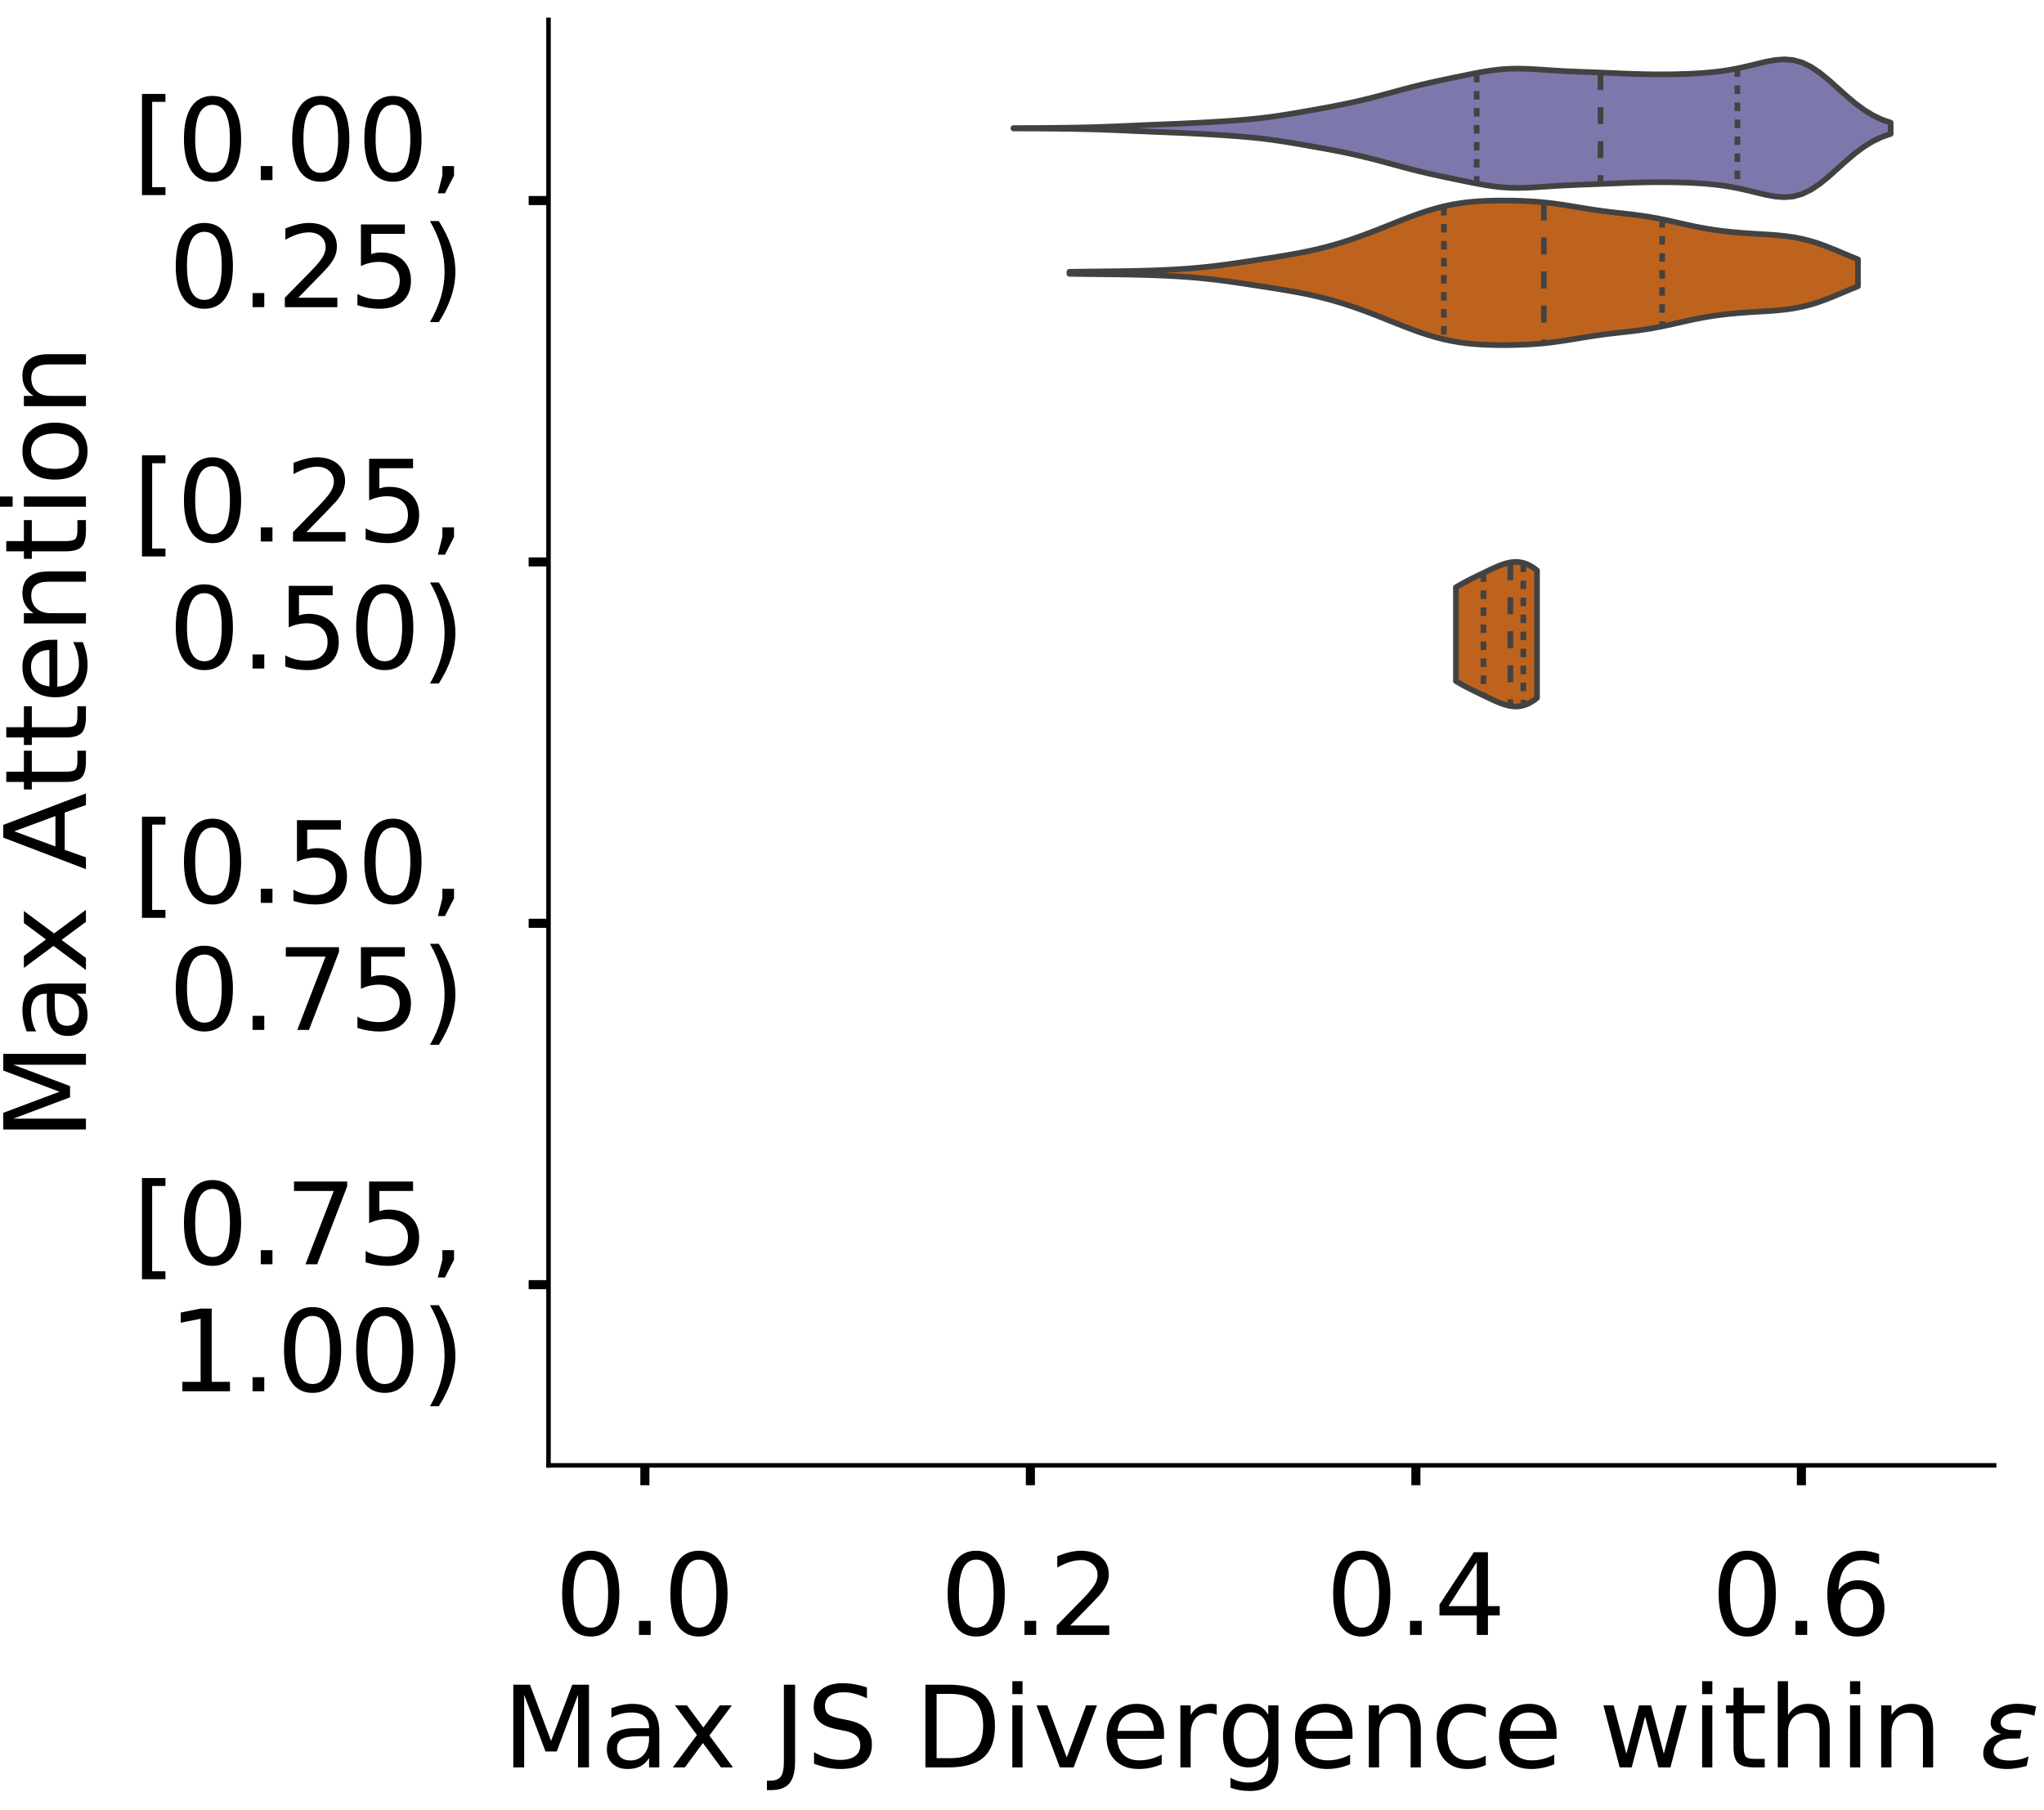 <?xml version="1.0" encoding="utf-8" standalone="no"?>
<!DOCTYPE svg PUBLIC "-//W3C//DTD SVG 1.1//EN"
  "http://www.w3.org/Graphics/SVG/1.1/DTD/svg11.dtd">
<!-- Created with matplotlib (https://matplotlib.org/) -->
<svg height="319.062pt" version="1.1" viewBox="0 0 360.352 319.062" width="360.352pt" xmlns="http://www.w3.org/2000/svg" xmlns:xlink="http://www.w3.org/1999/xlink">
 <defs>
  <style type="text/css">
*{stroke-linecap:butt;stroke-linejoin:round;}
  </style>
 </defs>
 <g id="figure_1">
  <g id="patch_1">
   <path d="M 0 319.062 
L 360.352 319.062 
L 360.352 0 
L 0 0 
z
" style="fill:#ffffff;"/>
  </g>
  <g id="axes_1">
   <g id="patch_2">
    <path d="M -269.522 258.362 
L -14.66 258.362 
L -14.66 3.5 
L -269.522 3.5 
z
" style="fill:#ffffff;"/>
   </g>
   <g id="patch_3">
    <path clip-path="url(#paa00484e45)" d="M -257.937 258.362 
L -252.145 258.362 
L -252.145 258.362 
L -257.937 258.362 
z
" style="fill:#7570b3;opacity:0.6;stroke:#000000;stroke-linejoin:miter;stroke-width:0.5;"/>
   </g>
   <g id="patch_4">
    <path clip-path="url(#paa00484e45)" d="M -252.145 258.362 
L -246.352 258.362 
L -246.352 258.362 
L -252.145 258.362 
z
" style="fill:#7570b3;opacity:0.6;stroke:#000000;stroke-linejoin:miter;stroke-width:0.5;"/>
   </g>
   <g id="patch_5">
    <path clip-path="url(#paa00484e45)" d="M -246.352 258.362 
L -240.56 258.362 
L -240.56 258.362 
L -246.352 258.362 
z
" style="fill:#7570b3;opacity:0.6;stroke:#000000;stroke-linejoin:miter;stroke-width:0.5;"/>
   </g>
   <g id="patch_6">
    <path clip-path="url(#paa00484e45)" d="M -240.56 258.362 
L -234.768 258.362 
L -234.768 258.362 
L -240.56 258.362 
z
" style="fill:#7570b3;opacity:0.6;stroke:#000000;stroke-linejoin:miter;stroke-width:0.5;"/>
   </g>
   <g id="patch_7">
    <path clip-path="url(#paa00484e45)" d="M -234.768 258.362 
L -228.975 258.362 
L -228.975 258.362 
L -234.768 258.362 
z
" style="fill:#7570b3;opacity:0.6;stroke:#000000;stroke-linejoin:miter;stroke-width:0.5;"/>
   </g>
   <g id="patch_8">
    <path clip-path="url(#paa00484e45)" d="M -228.975 258.362 
L -223.183 258.362 
L -223.183 258.362 
L -228.975 258.362 
z
" style="fill:#7570b3;opacity:0.6;stroke:#000000;stroke-linejoin:miter;stroke-width:0.5;"/>
   </g>
   <g id="patch_9">
    <path clip-path="url(#paa00484e45)" d="M -223.183 258.362 
L -217.391 258.362 
L -217.391 258.362 
L -223.183 258.362 
z
" style="fill:#7570b3;opacity:0.6;stroke:#000000;stroke-linejoin:miter;stroke-width:0.5;"/>
   </g>
   <g id="patch_10">
    <path clip-path="url(#paa00484e45)" d="M -217.391 258.362 
L -211.599 258.362 
L -211.599 258.362 
L -217.391 258.362 
z
" style="fill:#7570b3;opacity:0.6;stroke:#000000;stroke-linejoin:miter;stroke-width:0.5;"/>
   </g>
   <g id="patch_11">
    <path clip-path="url(#paa00484e45)" d="M -211.599 258.362 
L -205.806 258.362 
L -205.806 258.362 
L -211.599 258.362 
z
" style="fill:#7570b3;opacity:0.6;stroke:#000000;stroke-linejoin:miter;stroke-width:0.5;"/>
   </g>
   <g id="patch_12">
    <path clip-path="url(#paa00484e45)" d="M -205.806 258.362 
L -200.014 258.362 
L -200.014 258.362 
L -205.806 258.362 
z
" style="fill:#7570b3;opacity:0.6;stroke:#000000;stroke-linejoin:miter;stroke-width:0.5;"/>
   </g>
   <g id="patch_13">
    <path clip-path="url(#paa00484e45)" d="M -200.014 258.362 
L -194.222 258.362 
L -194.222 257.542 
L -200.014 257.542 
z
" style="fill:#7570b3;opacity:0.6;stroke:#000000;stroke-linejoin:miter;stroke-width:0.5;"/>
   </g>
   <g id="patch_14">
    <path clip-path="url(#paa00484e45)" d="M -194.222 258.362 
L -188.429 258.362 
L -188.429 258.362 
L -194.222 258.362 
z
" style="fill:#7570b3;opacity:0.6;stroke:#000000;stroke-linejoin:miter;stroke-width:0.5;"/>
   </g>
   <g id="patch_15">
    <path clip-path="url(#paa00484e45)" d="M -188.429 258.362 
L -182.637 258.362 
L -182.637 257.542 
L -188.429 257.542 
z
" style="fill:#7570b3;opacity:0.6;stroke:#000000;stroke-linejoin:miter;stroke-width:0.5;"/>
   </g>
   <g id="patch_16">
    <path clip-path="url(#paa00484e45)" d="M -182.637 258.362 
L -176.845 258.362 
L -176.845 255.902 
L -182.637 255.902 
z
" style="fill:#7570b3;opacity:0.6;stroke:#000000;stroke-linejoin:miter;stroke-width:0.5;"/>
   </g>
   <g id="patch_17">
    <path clip-path="url(#paa00484e45)" d="M -176.845 258.362 
L -171.052 258.362 
L -171.052 250.161 
L -176.845 250.161 
z
" style="fill:#7570b3;opacity:0.6;stroke:#000000;stroke-linejoin:miter;stroke-width:0.5;"/>
   </g>
   <g id="patch_18">
    <path clip-path="url(#paa00484e45)" d="M -171.052 258.362 
L -165.26 258.362 
L -165.26 246.881 
L -171.052 246.881 
z
" style="fill:#7570b3;opacity:0.6;stroke:#000000;stroke-linejoin:miter;stroke-width:0.5;"/>
   </g>
   <g id="patch_19">
    <path clip-path="url(#paa00484e45)" d="M -165.26 258.362 
L -159.468 258.362 
L -159.468 243.601 
L -165.26 243.601 
z
" style="fill:#7570b3;opacity:0.6;stroke:#000000;stroke-linejoin:miter;stroke-width:0.5;"/>
   </g>
   <g id="patch_20">
    <path clip-path="url(#paa00484e45)" d="M -159.468 258.362 
L -153.675 258.362 
L -153.675 235.401 
L -159.468 235.401 
z
" style="fill:#7570b3;opacity:0.6;stroke:#000000;stroke-linejoin:miter;stroke-width:0.5;"/>
   </g>
   <g id="patch_21">
    <path clip-path="url(#paa00484e45)" d="M -153.675 258.362 
L -147.883 258.362 
L -147.883 233.761 
L -153.675 233.761 
z
" style="fill:#7570b3;opacity:0.6;stroke:#000000;stroke-linejoin:miter;stroke-width:0.5;"/>
   </g>
   <g id="patch_22">
    <path clip-path="url(#paa00484e45)" d="M -147.883 258.362 
L -142.091 258.362 
L -142.091 206.701 
L -147.883 206.701 
z
" style="fill:#7570b3;opacity:0.6;stroke:#000000;stroke-linejoin:miter;stroke-width:0.5;"/>
   </g>
   <g id="patch_23">
    <path clip-path="url(#paa00484e45)" d="M -142.091 258.362 
L -136.299 258.362 
L -136.299 201.78 
L -142.091 201.78 
z
" style="fill:#7570b3;opacity:0.6;stroke:#000000;stroke-linejoin:miter;stroke-width:0.5;"/>
   </g>
   <g id="patch_24">
    <path clip-path="url(#paa00484e45)" d="M -136.299 258.362 
L -130.506 258.362 
L -130.506 171.44 
L -136.299 171.44 
z
" style="fill:#7570b3;opacity:0.6;stroke:#000000;stroke-linejoin:miter;stroke-width:0.5;"/>
   </g>
   <g id="patch_25">
    <path clip-path="url(#paa00484e45)" d="M -130.506 258.362 
L -124.714 258.362 
L -124.714 150.939 
L -130.506 150.939 
z
" style="fill:#7570b3;opacity:0.6;stroke:#000000;stroke-linejoin:miter;stroke-width:0.5;"/>
   </g>
   <g id="patch_26">
    <path clip-path="url(#paa00484e45)" d="M -124.714 258.362 
L -118.922 258.362 
L -118.922 116.499 
L -124.714 116.499 
z
" style="fill:#7570b3;opacity:0.6;stroke:#000000;stroke-linejoin:miter;stroke-width:0.5;"/>
   </g>
   <g id="patch_27">
    <path clip-path="url(#paa00484e45)" d="M -118.922 258.362 
L -113.129 258.362 
L -113.129 117.319 
L -118.922 117.319 
z
" style="fill:#7570b3;opacity:0.6;stroke:#000000;stroke-linejoin:miter;stroke-width:0.5;"/>
   </g>
   <g id="patch_28">
    <path clip-path="url(#paa00484e45)" d="M -113.129 258.362 
L -107.337 258.362 
L -107.337 64.837 
L -113.129 64.837 
z
" style="fill:#7570b3;opacity:0.6;stroke:#000000;stroke-linejoin:miter;stroke-width:0.5;"/>
   </g>
   <g id="patch_29">
    <path clip-path="url(#paa00484e45)" d="M -107.337 258.362 
L -101.545 258.362 
L -101.545 97.638 
L -107.337 97.638 
z
" style="fill:#7570b3;opacity:0.6;stroke:#000000;stroke-linejoin:miter;stroke-width:0.5;"/>
   </g>
   <g id="patch_30">
    <path clip-path="url(#paa00484e45)" d="M -101.545 258.362 
L -95.752 258.362 
L -95.752 100.098 
L -101.545 100.098 
z
" style="fill:#7570b3;opacity:0.6;stroke:#000000;stroke-linejoin:miter;stroke-width:0.5;"/>
   </g>
   <g id="patch_31">
    <path clip-path="url(#paa00484e45)" d="M -95.752 258.362 
L -89.96 258.362 
L -89.96 94.358 
L -95.752 94.358 
z
" style="fill:#7570b3;opacity:0.6;stroke:#000000;stroke-linejoin:miter;stroke-width:0.5;"/>
   </g>
   <g id="patch_32">
    <path clip-path="url(#paa00484e45)" d="M -89.96 258.362 
L -84.168 258.362 
L -84.168 110.758 
L -89.96 110.758 
z
" style="fill:#7570b3;opacity:0.6;stroke:#000000;stroke-linejoin:miter;stroke-width:0.5;"/>
   </g>
   <g id="patch_33">
    <path clip-path="url(#paa00484e45)" d="M -84.168 258.362 
L -78.375 258.362 
L -78.375 103.378 
L -84.168 103.378 
z
" style="fill:#7570b3;opacity:0.6;stroke:#000000;stroke-linejoin:miter;stroke-width:0.5;"/>
   </g>
   <g id="patch_34">
    <path clip-path="url(#paa00484e45)" d="M -78.375 258.362 
L -72.583 258.362 
L -72.583 108.298 
L -78.375 108.298 
z
" style="fill:#7570b3;opacity:0.6;stroke:#000000;stroke-linejoin:miter;stroke-width:0.5;"/>
   </g>
   <g id="patch_35">
    <path clip-path="url(#paa00484e45)" d="M -72.583 258.362 
L -66.791 258.362 
L -66.791 95.998 
L -72.583 95.998 
z
" style="fill:#7570b3;opacity:0.6;stroke:#000000;stroke-linejoin:miter;stroke-width:0.5;"/>
   </g>
   <g id="patch_36">
    <path clip-path="url(#paa00484e45)" d="M -66.791 258.362 
L -60.998 258.362 
L -60.998 64.017 
L -66.791 64.017 
z
" style="fill:#7570b3;opacity:0.6;stroke:#000000;stroke-linejoin:miter;stroke-width:0.5;"/>
   </g>
   <g id="patch_37">
    <path clip-path="url(#paa00484e45)" d="M -60.998 258.362 
L -55.206 258.362 
L -55.206 15.636 
L -60.998 15.636 
z
" style="fill:#7570b3;opacity:0.6;stroke:#000000;stroke-linejoin:miter;stroke-width:0.5;"/>
   </g>
   <g id="patch_38">
    <path clip-path="url(#paa00484e45)" d="M -55.206 258.362 
L -49.414 258.362 
L -49.414 174.72 
L -55.206 174.72 
z
" style="fill:#7570b3;opacity:0.6;stroke:#000000;stroke-linejoin:miter;stroke-width:0.5;"/>
   </g>
   <g id="patch_39">
    <path clip-path="url(#paa00484e45)" d="M -49.414 258.362 
L -43.622 258.362 
L -43.622 255.082 
L -49.414 255.082 
z
" style="fill:#7570b3;opacity:0.6;stroke:#000000;stroke-linejoin:miter;stroke-width:0.5;"/>
   </g>
   <g id="patch_40">
    <path clip-path="url(#paa00484e45)" d="M -43.622 258.362 
L -37.829 258.362 
L -37.829 258.362 
L -43.622 258.362 
z
" style="fill:#7570b3;opacity:0.6;stroke:#000000;stroke-linejoin:miter;stroke-width:0.5;"/>
   </g>
   <g id="patch_41">
    <path clip-path="url(#paa00484e45)" d="M -37.829 258.362 
L -32.037 258.362 
L -32.037 258.362 
L -37.829 258.362 
z
" style="fill:#7570b3;opacity:0.6;stroke:#000000;stroke-linejoin:miter;stroke-width:0.5;"/>
   </g>
   <g id="patch_42">
    <path clip-path="url(#paa00484e45)" d="M -32.037 258.362 
L -26.245 258.362 
L -26.245 258.362 
L -32.037 258.362 
z
" style="fill:#7570b3;opacity:0.6;stroke:#000000;stroke-linejoin:miter;stroke-width:0.5;"/>
   </g>
   <g id="patch_43">
    <path clip-path="url(#paa00484e45)" d="M -257.937 258.362 
L -252.145 258.362 
L -252.145 258.362 
L -257.937 258.362 
z
" style="fill:#d95f02;opacity:0.6;stroke:#000000;stroke-linejoin:miter;stroke-width:0.5;"/>
   </g>
   <g id="patch_44">
    <path clip-path="url(#paa00484e45)" d="M -252.145 258.362 
L -246.352 258.362 
L -246.352 258.362 
L -252.145 258.362 
z
" style="fill:#d95f02;opacity:0.6;stroke:#000000;stroke-linejoin:miter;stroke-width:0.5;"/>
   </g>
   <g id="patch_45">
    <path clip-path="url(#paa00484e45)" d="M -246.352 258.362 
L -240.56 258.362 
L -240.56 258.362 
L -246.352 258.362 
z
" style="fill:#d95f02;opacity:0.6;stroke:#000000;stroke-linejoin:miter;stroke-width:0.5;"/>
   </g>
   <g id="patch_46">
    <path clip-path="url(#paa00484e45)" d="M -240.56 258.362 
L -234.768 258.362 
L -234.768 258.362 
L -240.56 258.362 
z
" style="fill:#d95f02;opacity:0.6;stroke:#000000;stroke-linejoin:miter;stroke-width:0.5;"/>
   </g>
   <g id="patch_47">
    <path clip-path="url(#paa00484e45)" d="M -234.768 258.362 
L -228.975 258.362 
L -228.975 258.362 
L -234.768 258.362 
z
" style="fill:#d95f02;opacity:0.6;stroke:#000000;stroke-linejoin:miter;stroke-width:0.5;"/>
   </g>
   <g id="patch_48">
    <path clip-path="url(#paa00484e45)" d="M -228.975 258.362 
L -223.183 258.362 
L -223.183 258.362 
L -228.975 258.362 
z
" style="fill:#d95f02;opacity:0.6;stroke:#000000;stroke-linejoin:miter;stroke-width:0.5;"/>
   </g>
   <g id="patch_49">
    <path clip-path="url(#paa00484e45)" d="M -223.183 258.362 
L -217.391 258.362 
L -217.391 258.362 
L -223.183 258.362 
z
" style="fill:#d95f02;opacity:0.6;stroke:#000000;stroke-linejoin:miter;stroke-width:0.5;"/>
   </g>
   <g id="patch_50">
    <path clip-path="url(#paa00484e45)" d="M -217.391 258.362 
L -211.599 258.362 
L -211.599 258.362 
L -217.391 258.362 
z
" style="fill:#d95f02;opacity:0.6;stroke:#000000;stroke-linejoin:miter;stroke-width:0.5;"/>
   </g>
   <g id="patch_51">
    <path clip-path="url(#paa00484e45)" d="M -211.599 258.362 
L -205.806 258.362 
L -205.806 258.362 
L -211.599 258.362 
z
" style="fill:#d95f02;opacity:0.6;stroke:#000000;stroke-linejoin:miter;stroke-width:0.5;"/>
   </g>
   <g id="patch_52">
    <path clip-path="url(#paa00484e45)" d="M -205.806 258.362 
L -200.014 258.362 
L -200.014 258.362 
L -205.806 258.362 
z
" style="fill:#d95f02;opacity:0.6;stroke:#000000;stroke-linejoin:miter;stroke-width:0.5;"/>
   </g>
   <g id="patch_53">
    <path clip-path="url(#paa00484e45)" d="M -200.014 258.362 
L -194.222 258.362 
L -194.222 258.362 
L -200.014 258.362 
z
" style="fill:#d95f02;opacity:0.6;stroke:#000000;stroke-linejoin:miter;stroke-width:0.5;"/>
   </g>
   <g id="patch_54">
    <path clip-path="url(#paa00484e45)" d="M -194.222 258.362 
L -188.429 258.362 
L -188.429 258.362 
L -194.222 258.362 
z
" style="fill:#d95f02;opacity:0.6;stroke:#000000;stroke-linejoin:miter;stroke-width:0.5;"/>
   </g>
   <g id="patch_55">
    <path clip-path="url(#paa00484e45)" d="M -188.429 258.362 
L -182.637 258.362 
L -182.637 256.08 
L -188.429 256.08 
z
" style="fill:#d95f02;opacity:0.6;stroke:#000000;stroke-linejoin:miter;stroke-width:0.5;"/>
   </g>
   <g id="patch_56">
    <path clip-path="url(#paa00484e45)" d="M -182.637 258.362 
L -176.845 258.362 
L -176.845 251.516 
L -182.637 251.516 
z
" style="fill:#d95f02;opacity:0.6;stroke:#000000;stroke-linejoin:miter;stroke-width:0.5;"/>
   </g>
   <g id="patch_57">
    <path clip-path="url(#paa00484e45)" d="M -176.845 258.362 
L -171.052 258.362 
L -171.052 258.362 
L -176.845 258.362 
z
" style="fill:#d95f02;opacity:0.6;stroke:#000000;stroke-linejoin:miter;stroke-width:0.5;"/>
   </g>
   <g id="patch_58">
    <path clip-path="url(#paa00484e45)" d="M -171.052 258.362 
L -165.26 258.362 
L -165.26 249.235 
L -171.052 249.235 
z
" style="fill:#d95f02;opacity:0.6;stroke:#000000;stroke-linejoin:miter;stroke-width:0.5;"/>
   </g>
   <g id="patch_59">
    <path clip-path="url(#paa00484e45)" d="M -165.26 258.362 
L -159.468 258.362 
L -159.468 246.953 
L -165.26 246.953 
z
" style="fill:#d95f02;opacity:0.6;stroke:#000000;stroke-linejoin:miter;stroke-width:0.5;"/>
   </g>
   <g id="patch_60">
    <path clip-path="url(#paa00484e45)" d="M -159.468 258.362 
L -153.675 258.362 
L -153.675 237.826 
L -159.468 237.826 
z
" style="fill:#d95f02;opacity:0.6;stroke:#000000;stroke-linejoin:miter;stroke-width:0.5;"/>
   </g>
   <g id="patch_61">
    <path clip-path="url(#paa00484e45)" d="M -153.675 258.362 
L -147.883 258.362 
L -147.883 205.881 
L -153.675 205.881 
z
" style="fill:#d95f02;opacity:0.6;stroke:#000000;stroke-linejoin:miter;stroke-width:0.5;"/>
   </g>
   <g id="patch_62">
    <path clip-path="url(#paa00484e45)" d="M -147.883 258.362 
L -142.091 258.362 
L -142.091 210.445 
L -147.883 210.445 
z
" style="fill:#d95f02;opacity:0.6;stroke:#000000;stroke-linejoin:miter;stroke-width:0.5;"/>
   </g>
   <g id="patch_63">
    <path clip-path="url(#paa00484e45)" d="M -142.091 258.362 
L -136.299 258.362 
L -136.299 189.909 
L -142.091 189.909 
z
" style="fill:#d95f02;opacity:0.6;stroke:#000000;stroke-linejoin:miter;stroke-width:0.5;"/>
   </g>
   <g id="patch_64">
    <path clip-path="url(#paa00484e45)" d="M -136.299 258.362 
L -130.506 258.362 
L -130.506 141.992 
L -136.299 141.992 
z
" style="fill:#d95f02;opacity:0.6;stroke:#000000;stroke-linejoin:miter;stroke-width:0.5;"/>
   </g>
   <g id="patch_65">
    <path clip-path="url(#paa00484e45)" d="M -130.506 258.362 
L -124.714 258.362 
L -124.714 105.484 
L -130.506 105.484 
z
" style="fill:#d95f02;opacity:0.6;stroke:#000000;stroke-linejoin:miter;stroke-width:0.5;"/>
   </g>
   <g id="patch_66">
    <path clip-path="url(#paa00484e45)" d="M -124.714 258.362 
L -118.922 258.362 
L -118.922 62.131 
L -124.714 62.131 
z
" style="fill:#d95f02;opacity:0.6;stroke:#000000;stroke-linejoin:miter;stroke-width:0.5;"/>
   </g>
   <g id="patch_67">
    <path clip-path="url(#paa00484e45)" d="M -118.922 258.362 
L -113.129 258.362 
L -113.129 50.722 
L -118.922 50.722 
z
" style="fill:#d95f02;opacity:0.6;stroke:#000000;stroke-linejoin:miter;stroke-width:0.5;"/>
   </g>
   <g id="patch_68">
    <path clip-path="url(#paa00484e45)" d="M -113.129 258.362 
L -107.337 258.362 
L -107.337 53.004 
L -113.129 53.004 
z
" style="fill:#d95f02;opacity:0.6;stroke:#000000;stroke-linejoin:miter;stroke-width:0.5;"/>
   </g>
   <g id="patch_69">
    <path clip-path="url(#paa00484e45)" d="M -107.337 258.362 
L -101.545 258.362 
L -101.545 39.313 
L -107.337 39.313 
z
" style="fill:#d95f02;opacity:0.6;stroke:#000000;stroke-linejoin:miter;stroke-width:0.5;"/>
   </g>
   <g id="patch_70">
    <path clip-path="url(#paa00484e45)" d="M -101.545 258.362 
L -95.752 258.362 
L -95.752 64.412 
L -101.545 64.412 
z
" style="fill:#d95f02;opacity:0.6;stroke:#000000;stroke-linejoin:miter;stroke-width:0.5;"/>
   </g>
   <g id="patch_71">
    <path clip-path="url(#paa00484e45)" d="M -95.752 258.362 
L -89.96 258.362 
L -89.96 112.329 
L -95.752 112.329 
z
" style="fill:#d95f02;opacity:0.6;stroke:#000000;stroke-linejoin:miter;stroke-width:0.5;"/>
   </g>
   <g id="patch_72">
    <path clip-path="url(#paa00484e45)" d="M -89.96 258.362 
L -84.168 258.362 
L -84.168 78.103 
L -89.96 78.103 
z
" style="fill:#d95f02;opacity:0.6;stroke:#000000;stroke-linejoin:miter;stroke-width:0.5;"/>
   </g>
   <g id="patch_73">
    <path clip-path="url(#paa00484e45)" d="M -84.168 258.362 
L -78.375 258.362 
L -78.375 110.047 
L -84.168 110.047 
z
" style="fill:#d95f02;opacity:0.6;stroke:#000000;stroke-linejoin:miter;stroke-width:0.5;"/>
   </g>
   <g id="patch_74">
    <path clip-path="url(#paa00484e45)" d="M -78.375 258.362 
L -72.583 258.362 
L -72.583 148.837 
L -78.375 148.837 
z
" style="fill:#d95f02;opacity:0.6;stroke:#000000;stroke-linejoin:miter;stroke-width:0.5;"/>
   </g>
   <g id="patch_75">
    <path clip-path="url(#paa00484e45)" d="M -72.583 258.362 
L -66.791 258.362 
L -66.791 141.992 
L -72.583 141.992 
z
" style="fill:#d95f02;opacity:0.6;stroke:#000000;stroke-linejoin:miter;stroke-width:0.5;"/>
   </g>
   <g id="patch_76">
    <path clip-path="url(#paa00484e45)" d="M -66.791 258.362 
L -60.998 258.362 
L -60.998 153.401 
L -66.791 153.401 
z
" style="fill:#d95f02;opacity:0.6;stroke:#000000;stroke-linejoin:miter;stroke-width:0.5;"/>
   </g>
   <g id="patch_77">
    <path clip-path="url(#paa00484e45)" d="M -60.998 258.362 
L -55.206 258.362 
L -55.206 139.71 
L -60.998 139.71 
z
" style="fill:#d95f02;opacity:0.6;stroke:#000000;stroke-linejoin:miter;stroke-width:0.5;"/>
   </g>
   <g id="patch_78">
    <path clip-path="url(#paa00484e45)" d="M -55.206 258.362 
L -49.414 258.362 
L -49.414 205.881 
L -55.206 205.881 
z
" style="fill:#d95f02;opacity:0.6;stroke:#000000;stroke-linejoin:miter;stroke-width:0.5;"/>
   </g>
   <g id="patch_79">
    <path clip-path="url(#paa00484e45)" d="M -49.414 258.362 
L -43.622 258.362 
L -43.622 258.362 
L -49.414 258.362 
z
" style="fill:#d95f02;opacity:0.6;stroke:#000000;stroke-linejoin:miter;stroke-width:0.5;"/>
   </g>
   <g id="patch_80">
    <path clip-path="url(#paa00484e45)" d="M -43.622 258.362 
L -37.829 258.362 
L -37.829 258.362 
L -43.622 258.362 
z
" style="fill:#d95f02;opacity:0.6;stroke:#000000;stroke-linejoin:miter;stroke-width:0.5;"/>
   </g>
   <g id="patch_81">
    <path clip-path="url(#paa00484e45)" d="M -37.829 258.362 
L -32.037 258.362 
L -32.037 258.362 
L -37.829 258.362 
z
" style="fill:#d95f02;opacity:0.6;stroke:#000000;stroke-linejoin:miter;stroke-width:0.5;"/>
   </g>
   <g id="patch_82">
    <path clip-path="url(#paa00484e45)" d="M -32.037 258.362 
L -26.245 258.362 
L -26.245 258.362 
L -32.037 258.362 
z
" style="fill:#d95f02;opacity:0.6;stroke:#000000;stroke-linejoin:miter;stroke-width:0.5;"/>
   </g>
   <g id="matplotlib.axis_1">
    <g id="xtick_1">
     <g id="line2d_1">
      <defs>
       <path d="M 0 0 
L 0 3.5 
" id="mcff96e7373" style="stroke:#000000;stroke-width:1.6;"/>
      </defs>
      <g/>
     </g>
     <g id="text_1">
      <!-- 0.0 -->
      <defs>
       <path d="M 31.781 66.406 
Q 24.172 66.406 20.328 58.906 
Q 16.5 51.422 16.5 36.375 
Q 16.5 21.391 20.328 13.891 
Q 24.172 6.391 31.781 6.391 
Q 39.453 6.391 43.281 13.891 
Q 47.125 21.391 47.125 36.375 
Q 47.125 51.422 43.281 58.906 
Q 39.453 66.406 31.781 66.406 
z
M 31.781 74.219 
Q 44.047 74.219 50.516 64.516 
Q 56.984 54.828 56.984 36.375 
Q 56.984 17.969 50.516 8.266 
Q 44.047 -1.422 31.781 -1.422 
Q 19.531 -1.422 13.062 8.266 
Q 6.594 17.969 6.594 36.375 
Q 6.594 54.828 13.062 64.516 
Q 19.531 74.219 31.781 74.219 
z
" id="DejaVuSans-48"/>
       <path d="M 10.688 12.406 
L 21 12.406 
L 21 0 
L 10.688 0 
z
" id="DejaVuSans-46"/>
      </defs>
      <g transform="translate(-273.84 288.259)scale(0.2 -0.2)">
       <use xlink:href="#DejaVuSans-48"/>
       <use x="63.623" xlink:href="#DejaVuSans-46"/>
       <use x="95.41" xlink:href="#DejaVuSans-48"/>
      </g>
     </g>
    </g>
    <g id="xtick_2">
     <g id="line2d_2">
      <g/>
     </g>
     <g id="text_2">
      <!-- 0.2 -->
      <defs>
       <path d="M 19.188 8.297 
L 53.609 8.297 
L 53.609 0 
L 7.328 0 
L 7.328 8.297 
Q 12.938 14.109 22.625 23.891 
Q 32.328 33.688 34.812 36.531 
Q 39.547 41.844 41.422 45.531 
Q 43.312 49.219 43.312 52.781 
Q 43.312 58.594 39.234 62.25 
Q 35.156 65.922 28.609 65.922 
Q 23.969 65.922 18.812 64.312 
Q 13.672 62.703 7.812 59.422 
L 7.812 69.391 
Q 13.766 71.781 18.938 73 
Q 24.125 74.219 28.422 74.219 
Q 39.75 74.219 46.484 68.547 
Q 53.219 62.891 53.219 53.422 
Q 53.219 48.922 51.531 44.891 
Q 49.859 40.875 45.406 35.406 
Q 44.188 33.984 37.641 27.219 
Q 31.109 20.453 19.188 8.297 
z
" id="DejaVuSans-50"/>
      </defs>
      <g transform="translate(-207.642 288.259)scale(0.2 -0.2)">
       <use xlink:href="#DejaVuSans-48"/>
       <use x="63.623" xlink:href="#DejaVuSans-46"/>
       <use x="95.41" xlink:href="#DejaVuSans-50"/>
      </g>
     </g>
    </g>
    <g id="xtick_3">
     <g id="line2d_3">
      <g/>
     </g>
     <g id="text_3">
      <!-- 0.4 -->
      <defs>
       <path d="M 37.797 64.312 
L 12.891 25.391 
L 37.797 25.391 
z
M 35.203 72.906 
L 47.609 72.906 
L 47.609 25.391 
L 58.016 25.391 
L 58.016 17.188 
L 47.609 17.188 
L 47.609 0 
L 37.797 0 
L 37.797 17.188 
L 4.891 17.188 
L 4.891 26.703 
z
" id="DejaVuSans-52"/>
      </defs>
      <g transform="translate(-141.444 288.259)scale(0.2 -0.2)">
       <use xlink:href="#DejaVuSans-48"/>
       <use x="63.623" xlink:href="#DejaVuSans-46"/>
       <use x="95.41" xlink:href="#DejaVuSans-52"/>
      </g>
     </g>
    </g>
    <g id="xtick_4">
     <g id="line2d_4">
      <g/>
     </g>
     <g id="text_4">
      <!-- 0.6 -->
      <defs>
       <path d="M 33.016 40.375 
Q 26.375 40.375 22.484 35.828 
Q 18.609 31.297 18.609 23.391 
Q 18.609 15.531 22.484 10.953 
Q 26.375 6.391 33.016 6.391 
Q 39.656 6.391 43.531 10.953 
Q 47.406 15.531 47.406 23.391 
Q 47.406 31.297 43.531 35.828 
Q 39.656 40.375 33.016 40.375 
z
M 52.594 71.297 
L 52.594 62.312 
Q 48.875 64.062 45.094 64.984 
Q 41.312 65.922 37.594 65.922 
Q 27.828 65.922 22.672 59.328 
Q 17.531 52.734 16.797 39.406 
Q 19.672 43.656 24.016 45.922 
Q 28.375 48.188 33.594 48.188 
Q 44.578 48.188 50.953 41.516 
Q 57.328 34.859 57.328 23.391 
Q 57.328 12.156 50.688 5.359 
Q 44.047 -1.422 33.016 -1.422 
Q 20.359 -1.422 13.672 8.266 
Q 6.984 17.969 6.984 36.375 
Q 6.984 53.656 15.188 63.938 
Q 23.391 74.219 37.203 74.219 
Q 40.922 74.219 44.703 73.484 
Q 48.484 72.75 52.594 71.297 
z
" id="DejaVuSans-54"/>
      </defs>
      <g transform="translate(-75.247 288.259)scale(0.2 -0.2)">
       <use xlink:href="#DejaVuSans-48"/>
       <use x="63.623" xlink:href="#DejaVuSans-46"/>
       <use x="95.41" xlink:href="#DejaVuSans-54"/>
      </g>
     </g>
    </g>
    <g id="text_5">
     <!--   -->
     <defs>
      <path id="DejaVuSans-32"/>
     </defs>
     <g transform="translate(-145.269 311.615)scale(0.2 -0.2)">
      <use xlink:href="#DejaVuSans-32"/>
     </g>
    </g>
   </g>
   <g id="matplotlib.axis_2">
    <g id="ytick_1">
     <g id="line2d_5">
      <defs>
       <path d="M 0 0 
L -3.5 0 
" id="m8b0fac7628" style="stroke:#000000;stroke-width:1.6;"/>
      </defs>
      <g/>
     </g>
     <g id="text_6">
      <!-- 0.00 -->
      <g transform="translate(-328.753 265.96)scale(0.2 -0.2)">
       <use xlink:href="#DejaVuSans-48"/>
       <use x="63.623" xlink:href="#DejaVuSans-46"/>
       <use x="95.41" xlink:href="#DejaVuSans-48"/>
       <use x="159.033" xlink:href="#DejaVuSans-48"/>
      </g>
     </g>
    </g>
    <g id="ytick_2">
     <g id="line2d_6">
      <g/>
     </g>
     <g id="text_7">
      <!-- 0.02 -->
      <g transform="translate(-328.753 216.218)scale(0.2 -0.2)">
       <use xlink:href="#DejaVuSans-48"/>
       <use x="63.623" xlink:href="#DejaVuSans-46"/>
       <use x="95.41" xlink:href="#DejaVuSans-48"/>
       <use x="159.033" xlink:href="#DejaVuSans-50"/>
      </g>
     </g>
    </g>
    <g id="ytick_3">
     <g id="line2d_7">
      <g/>
     </g>
     <g id="text_8">
      <!-- 0.04 -->
      <g transform="translate(-328.753 166.475)scale(0.2 -0.2)">
       <use xlink:href="#DejaVuSans-48"/>
       <use x="63.623" xlink:href="#DejaVuSans-46"/>
       <use x="95.41" xlink:href="#DejaVuSans-48"/>
       <use x="159.033" xlink:href="#DejaVuSans-52"/>
      </g>
     </g>
    </g>
    <g id="ytick_4">
     <g id="line2d_8">
      <g/>
     </g>
     <g id="text_9">
      <!-- 0.06 -->
      <g transform="translate(-328.753 116.733)scale(0.2 -0.2)">
       <use xlink:href="#DejaVuSans-48"/>
       <use x="63.623" xlink:href="#DejaVuSans-46"/>
       <use x="95.41" xlink:href="#DejaVuSans-48"/>
       <use x="159.033" xlink:href="#DejaVuSans-54"/>
      </g>
     </g>
    </g>
    <g id="ytick_5">
     <g id="line2d_9">
      <g/>
     </g>
     <g id="text_10">
      <!-- 0.08 -->
      <defs>
       <path d="M 31.781 34.625 
Q 24.75 34.625 20.719 30.859 
Q 16.703 27.094 16.703 20.516 
Q 16.703 13.922 20.719 10.156 
Q 24.75 6.391 31.781 6.391 
Q 38.812 6.391 42.859 10.172 
Q 46.922 13.969 46.922 20.516 
Q 46.922 27.094 42.891 30.859 
Q 38.875 34.625 31.781 34.625 
z
M 21.922 38.812 
Q 15.578 40.375 12.031 44.719 
Q 8.5 49.078 8.5 55.328 
Q 8.5 64.062 14.719 69.141 
Q 20.953 74.219 31.781 74.219 
Q 42.672 74.219 48.875 69.141 
Q 55.078 64.062 55.078 55.328 
Q 55.078 49.078 51.531 44.719 
Q 48 40.375 41.703 38.812 
Q 48.828 37.156 52.797 32.312 
Q 56.781 27.484 56.781 20.516 
Q 56.781 9.906 50.312 4.234 
Q 43.844 -1.422 31.781 -1.422 
Q 19.734 -1.422 13.25 4.234 
Q 6.781 9.906 6.781 20.516 
Q 6.781 27.484 10.781 32.312 
Q 14.797 37.156 21.922 38.812 
z
M 18.312 54.391 
Q 18.312 48.734 21.844 45.562 
Q 25.391 42.391 31.781 42.391 
Q 38.141 42.391 41.719 45.562 
Q 45.312 48.734 45.312 54.391 
Q 45.312 60.062 41.719 63.234 
Q 38.141 66.406 31.781 66.406 
Q 25.391 66.406 21.844 63.234 
Q 18.312 60.062 18.312 54.391 
z
" id="DejaVuSans-56"/>
      </defs>
      <g transform="translate(-328.753 66.991)scale(0.2 -0.2)">
       <use xlink:href="#DejaVuSans-48"/>
       <use x="63.623" xlink:href="#DejaVuSans-46"/>
       <use x="95.41" xlink:href="#DejaVuSans-48"/>
       <use x="159.033" xlink:href="#DejaVuSans-56"/>
      </g>
     </g>
    </g>
    <g id="ytick_6">
     <g id="line2d_10">
      <g/>
     </g>
     <g id="text_11">
      <!-- 0.10 -->
      <defs>
       <path d="M 12.406 8.297 
L 28.516 8.297 
L 28.516 63.922 
L 10.984 60.406 
L 10.984 69.391 
L 28.422 72.906 
L 38.281 72.906 
L 38.281 8.297 
L 54.391 8.297 
L 54.391 0 
L 12.406 0 
z
" id="DejaVuSans-49"/>
      </defs>
      <g transform="translate(-328.753 17.249)scale(0.2 -0.2)">
       <use xlink:href="#DejaVuSans-48"/>
       <use x="63.623" xlink:href="#DejaVuSans-46"/>
       <use x="95.41" xlink:href="#DejaVuSans-49"/>
       <use x="159.033" xlink:href="#DejaVuSans-48"/>
      </g>
     </g>
    </g>
    <g id="text_12">
     <!--   -->
     <g transform="translate(-336.413 133.728)rotate(-90)scale(0.176 -0.176)">
      <use xlink:href="#DejaVuSans-32"/>
     </g>
    </g>
   </g>
   <g id="patch_83">
    <path style="fill:none;stroke:#000000;stroke-linecap:square;stroke-linejoin:miter;stroke-width:0.8;"/>
   </g>
   <g id="patch_84">
    <path style="fill:none;stroke:#000000;stroke-linecap:square;stroke-linejoin:miter;stroke-width:0.8;"/>
   </g>
  </g>
  <g id="axes_2">
   <g id="patch_85">
    <path d="M 96.7 258.362 
L 351.562 258.362 
L 351.562 3.5 
L 96.7 3.5 
z
" style="fill:#ffffff;"/>
   </g>
   <g id="PolyCollection_1">
    <defs>
     <path d="M 178.668 -296.416 
L 178.668 -296.479 
L 180.23 -296.484 
L 181.793 -296.49 
L 183.355 -296.498 
L 184.917 -296.509 
L 186.479 -296.524 
L 188.041 -296.543 
L 189.603 -296.568 
L 191.166 -296.601 
L 192.728 -296.641 
L 194.29 -296.691 
L 195.852 -296.749 
L 197.414 -296.813 
L 198.976 -296.882 
L 200.539 -296.951 
L 202.101 -297.019 
L 203.663 -297.084 
L 205.225 -297.147 
L 206.787 -297.209 
L 208.349 -297.276 
L 209.912 -297.348 
L 211.474 -297.427 
L 213.036 -297.514 
L 214.598 -297.608 
L 216.16 -297.71 
L 217.722 -297.821 
L 219.285 -297.945 
L 220.847 -298.088 
L 222.409 -298.255 
L 223.971 -298.451 
L 225.533 -298.673 
L 227.095 -298.919 
L 228.658 -299.18 
L 230.22 -299.451 
L 231.782 -299.727 
L 233.344 -300.008 
L 234.906 -300.298 
L 236.468 -300.603 
L 238.031 -300.929 
L 239.593 -301.28 
L 241.155 -301.656 
L 242.717 -302.054 
L 244.279 -302.469 
L 245.841 -302.893 
L 247.404 -303.315 
L 248.966 -303.725 
L 250.528 -304.115 
L 252.09 -304.481 
L 253.652 -304.825 
L 255.214 -305.155 
L 256.777 -305.48 
L 258.339 -305.802 
L 259.901 -306.116 
L 261.463 -306.407 
L 263.025 -306.653 
L 264.587 -306.834 
L 266.15 -306.938 
L 267.712 -306.963 
L 269.274 -306.924 
L 270.836 -306.841 
L 272.398 -306.738 
L 273.96 -306.634 
L 275.523 -306.542 
L 277.085 -306.466 
L 278.647 -306.401 
L 280.209 -306.343 
L 281.771 -306.283 
L 283.333 -306.22 
L 284.896 -306.154 
L 286.458 -306.09 
L 288.02 -306.033 
L 289.582 -305.989 
L 291.144 -305.961 
L 292.706 -305.952 
L 294.269 -305.96 
L 295.831 -305.988 
L 297.393 -306.037 
L 298.955 -306.11 
L 300.517 -306.214 
L 302.079 -306.357 
L 303.642 -306.547 
L 305.204 -306.793 
L 306.766 -307.098 
L 308.328 -307.454 
L 309.89 -307.839 
L 311.452 -308.205 
L 313.015 -308.486 
L 314.577 -308.601 
L 316.139 -308.471 
L 317.701 -308.039 
L 319.263 -307.285 
L 320.825 -306.237 
L 322.388 -304.966 
L 323.95 -303.571 
L 325.512 -302.164 
L 327.074 -300.844 
L 328.636 -299.684 
L 330.199 -298.728 
L 331.761 -297.983 
L 333.323 -297.436 
L 333.323 -295.458 
L 333.323 -295.458 
L 331.761 -294.911 
L 330.199 -294.166 
L 328.636 -293.21 
L 327.074 -292.05 
L 325.512 -290.73 
L 323.95 -289.323 
L 322.388 -287.928 
L 320.825 -286.657 
L 319.263 -285.609 
L 317.701 -284.855 
L 316.139 -284.423 
L 314.577 -284.293 
L 313.015 -284.408 
L 311.452 -284.689 
L 309.89 -285.055 
L 308.328 -285.44 
L 306.766 -285.796 
L 305.204 -286.101 
L 303.642 -286.347 
L 302.079 -286.537 
L 300.517 -286.68 
L 298.955 -286.784 
L 297.393 -286.857 
L 295.831 -286.906 
L 294.269 -286.934 
L 292.706 -286.942 
L 291.144 -286.933 
L 289.582 -286.905 
L 288.02 -286.861 
L 286.458 -286.804 
L 284.896 -286.74 
L 283.333 -286.674 
L 281.771 -286.611 
L 280.209 -286.552 
L 278.647 -286.493 
L 277.085 -286.428 
L 275.523 -286.352 
L 273.96 -286.26 
L 272.398 -286.156 
L 270.836 -286.053 
L 269.274 -285.97 
L 267.712 -285.931 
L 266.15 -285.957 
L 264.587 -286.06 
L 263.025 -286.241 
L 261.463 -286.488 
L 259.901 -286.778 
L 258.339 -287.092 
L 256.777 -287.414 
L 255.214 -287.739 
L 253.652 -288.069 
L 252.09 -288.413 
L 250.528 -288.779 
L 248.966 -289.169 
L 247.404 -289.579 
L 245.841 -290.001 
L 244.279 -290.425 
L 242.717 -290.84 
L 241.155 -291.238 
L 239.593 -291.614 
L 238.031 -291.965 
L 236.468 -292.291 
L 234.906 -292.596 
L 233.344 -292.886 
L 231.782 -293.167 
L 230.22 -293.443 
L 228.658 -293.714 
L 227.095 -293.975 
L 225.533 -294.221 
L 223.971 -294.443 
L 222.409 -294.639 
L 220.847 -294.806 
L 219.285 -294.949 
L 217.722 -295.073 
L 216.16 -295.184 
L 214.598 -295.286 
L 213.036 -295.38 
L 211.474 -295.467 
L 209.912 -295.547 
L 208.349 -295.619 
L 206.787 -295.685 
L 205.225 -295.748 
L 203.663 -295.81 
L 202.101 -295.875 
L 200.539 -295.943 
L 198.976 -296.012 
L 197.414 -296.081 
L 195.852 -296.145 
L 194.29 -296.203 
L 192.728 -296.253 
L 191.166 -296.293 
L 189.603 -296.326 
L 188.041 -296.351 
L 186.479 -296.37 
L 184.917 -296.385 
L 183.355 -296.396 
L 181.793 -296.404 
L 180.23 -296.41 
L 178.668 -296.416 
z
" id="mfea5503280" style="stroke:#424242;"/>
    </defs>
    <g clip-path="url(#pd287bf68c3)">
     <use style="fill:#7c78ab;stroke:#424242;" x="0" xlink:href="#mfea5503280" y="319.062"/>
    </g>
   </g>
   <g id="PolyCollection_2">
    <defs>
     <path d="M 188.541 -270.783 
L 188.541 -271.139 
L 189.946 -271.16 
L 191.35 -271.179 
L 192.754 -271.195 
L 194.158 -271.21 
L 195.562 -271.225 
L 196.966 -271.241 
L 198.371 -271.261 
L 199.775 -271.287 
L 201.179 -271.319 
L 202.583 -271.36 
L 203.987 -271.409 
L 205.391 -271.468 
L 206.796 -271.539 
L 208.2 -271.623 
L 209.604 -271.723 
L 211.008 -271.84 
L 212.412 -271.975 
L 213.816 -272.129 
L 215.221 -272.3 
L 216.625 -272.487 
L 218.029 -272.686 
L 219.433 -272.894 
L 220.837 -273.107 
L 222.241 -273.323 
L 223.646 -273.542 
L 225.05 -273.765 
L 226.454 -273.995 
L 227.858 -274.237 
L 229.262 -274.497 
L 230.666 -274.78 
L 232.071 -275.092 
L 233.475 -275.436 
L 234.879 -275.814 
L 236.283 -276.226 
L 237.687 -276.671 
L 239.091 -277.148 
L 240.496 -277.653 
L 241.9 -278.182 
L 243.304 -278.729 
L 244.708 -279.288 
L 246.112 -279.85 
L 247.516 -280.405 
L 248.921 -280.941 
L 250.325 -281.447 
L 251.729 -281.911 
L 253.133 -282.326 
L 254.537 -282.686 
L 255.941 -282.985 
L 257.346 -283.226 
L 258.75 -283.409 
L 260.154 -283.542 
L 261.558 -283.63 
L 262.962 -283.681 
L 264.366 -283.704 
L 265.771 -283.702 
L 267.175 -283.679 
L 268.579 -283.632 
L 269.983 -283.56 
L 271.387 -283.456 
L 272.791 -283.319 
L 274.196 -283.147 
L 275.6 -282.946 
L 277.004 -282.723 
L 278.408 -282.49 
L 279.812 -282.259 
L 281.216 -282.042 
L 282.621 -281.846 
L 284.025 -281.67 
L 285.429 -281.51 
L 286.833 -281.354 
L 288.237 -281.188 
L 289.641 -280.999 
L 291.046 -280.778 
L 292.45 -280.52 
L 293.854 -280.23 
L 295.258 -279.918 
L 296.662 -279.599 
L 298.066 -279.289 
L 299.471 -279.001 
L 300.875 -278.743 
L 302.279 -278.521 
L 303.683 -278.335 
L 305.087 -278.18 
L 306.491 -278.052 
L 307.896 -277.947 
L 309.3 -277.856 
L 310.704 -277.771 
L 312.108 -277.681 
L 313.512 -277.569 
L 314.916 -277.42 
L 316.321 -277.215 
L 317.725 -276.94 
L 319.129 -276.585 
L 320.533 -276.15 
L 321.937 -275.643 
L 323.341 -275.083 
L 324.746 -274.493 
L 326.15 -273.902 
L 327.554 -273.336 
L 327.554 -268.586 
L 327.554 -268.586 
L 326.15 -268.02 
L 324.746 -267.429 
L 323.341 -266.839 
L 321.937 -266.279 
L 320.533 -265.772 
L 319.129 -265.337 
L 317.725 -264.982 
L 316.321 -264.706 
L 314.916 -264.502 
L 313.512 -264.352 
L 312.108 -264.241 
L 310.704 -264.151 
L 309.3 -264.066 
L 307.896 -263.975 
L 306.491 -263.869 
L 305.087 -263.742 
L 303.683 -263.587 
L 302.279 -263.4 
L 300.875 -263.178 
L 299.471 -262.921 
L 298.066 -262.633 
L 296.662 -262.323 
L 295.258 -262.004 
L 293.854 -261.692 
L 292.45 -261.402 
L 291.046 -261.144 
L 289.641 -260.922 
L 288.237 -260.733 
L 286.833 -260.568 
L 285.429 -260.412 
L 284.025 -260.252 
L 282.621 -260.076 
L 281.216 -259.879 
L 279.812 -259.662 
L 278.408 -259.432 
L 277.004 -259.199 
L 275.6 -258.976 
L 274.196 -258.775 
L 272.791 -258.603 
L 271.387 -258.466 
L 269.983 -258.362 
L 268.579 -258.289 
L 267.175 -258.243 
L 265.771 -258.219 
L 264.366 -258.218 
L 262.962 -258.24 
L 261.558 -258.292 
L 260.154 -258.38 
L 258.75 -258.513 
L 257.346 -258.696 
L 255.941 -258.936 
L 254.537 -259.236 
L 253.133 -259.595 
L 251.729 -260.01 
L 250.325 -260.475 
L 248.921 -260.981 
L 247.516 -261.517 
L 246.112 -262.071 
L 244.708 -262.634 
L 243.304 -263.193 
L 241.9 -263.74 
L 240.496 -264.269 
L 239.091 -264.774 
L 237.687 -265.25 
L 236.283 -265.696 
L 234.879 -266.108 
L 233.475 -266.486 
L 232.071 -266.83 
L 230.666 -267.142 
L 229.262 -267.425 
L 227.858 -267.685 
L 226.454 -267.927 
L 225.05 -268.157 
L 223.646 -268.38 
L 222.241 -268.599 
L 220.837 -268.815 
L 219.433 -269.028 
L 218.029 -269.236 
L 216.625 -269.435 
L 215.221 -269.622 
L 213.816 -269.793 
L 212.412 -269.947 
L 211.008 -270.082 
L 209.604 -270.199 
L 208.2 -270.299 
L 206.796 -270.383 
L 205.391 -270.454 
L 203.987 -270.513 
L 202.583 -270.562 
L 201.179 -270.602 
L 199.775 -270.635 
L 198.371 -270.66 
L 196.966 -270.681 
L 195.562 -270.697 
L 194.158 -270.712 
L 192.754 -270.727 
L 191.35 -270.743 
L 189.946 -270.762 
L 188.541 -270.783 
z
" id="m7011903c1b" style="stroke:#424242;"/>
    </defs>
    <g clip-path="url(#pd287bf68c3)">
     <use style="fill:#be631d;stroke:#424242;" x="0" xlink:href="#m7011903c1b" y="319.062"/>
    </g>
   </g>
   <g id="PolyCollection_3">
    <defs>
     <path d="M 256.673 -198.978 
L 256.673 -215.513 
L 256.818 -215.601 
L 256.962 -215.688 
L 257.106 -215.773 
L 257.251 -215.858 
L 257.395 -215.941 
L 257.54 -216.023 
L 257.684 -216.104 
L 257.828 -216.184 
L 257.973 -216.263 
L 258.117 -216.342 
L 258.262 -216.419 
L 258.406 -216.495 
L 258.55 -216.571 
L 258.695 -216.646 
L 258.839 -216.721 
L 258.984 -216.794 
L 259.128 -216.868 
L 259.272 -216.94 
L 259.417 -217.013 
L 259.561 -217.085 
L 259.706 -217.156 
L 259.85 -217.227 
L 259.995 -217.298 
L 260.139 -217.369 
L 260.283 -217.44 
L 260.428 -217.51 
L 260.572 -217.581 
L 260.717 -217.651 
L 260.861 -217.721 
L 261.005 -217.791 
L 261.15 -217.861 
L 261.294 -217.931 
L 261.439 -218.001 
L 261.583 -218.07 
L 261.727 -218.14 
L 261.872 -218.21 
L 262.016 -218.279 
L 262.161 -218.348 
L 262.305 -218.417 
L 262.449 -218.486 
L 262.594 -218.554 
L 262.738 -218.622 
L 262.883 -218.69 
L 263.027 -218.757 
L 263.172 -218.823 
L 263.316 -218.889 
L 263.46 -218.954 
L 263.605 -219.018 
L 263.749 -219.081 
L 263.894 -219.143 
L 264.038 -219.204 
L 264.182 -219.264 
L 264.327 -219.322 
L 264.471 -219.379 
L 264.616 -219.434 
L 264.76 -219.487 
L 264.904 -219.538 
L 265.049 -219.587 
L 265.193 -219.634 
L 265.338 -219.679 
L 265.482 -219.721 
L 265.626 -219.761 
L 265.771 -219.798 
L 265.915 -219.832 
L 266.06 -219.863 
L 266.204 -219.891 
L 266.349 -219.915 
L 266.493 -219.937 
L 266.637 -219.955 
L 266.782 -219.969 
L 266.926 -219.979 
L 267.071 -219.986 
L 267.215 -219.989 
L 267.359 -219.987 
L 267.504 -219.982 
L 267.648 -219.972 
L 267.793 -219.958 
L 267.937 -219.939 
L 268.081 -219.917 
L 268.226 -219.889 
L 268.37 -219.857 
L 268.515 -219.821 
L 268.659 -219.779 
L 268.803 -219.734 
L 268.948 -219.683 
L 269.092 -219.628 
L 269.237 -219.568 
L 269.381 -219.503 
L 269.526 -219.434 
L 269.67 -219.36 
L 269.814 -219.281 
L 269.959 -219.198 
L 270.103 -219.11 
L 270.248 -219.018 
L 270.392 -218.921 
L 270.536 -218.82 
L 270.681 -218.715 
L 270.825 -218.605 
L 270.97 -218.491 
L 270.97 -196 
L 270.97 -196 
L 270.825 -195.886 
L 270.681 -195.776 
L 270.536 -195.671 
L 270.392 -195.57 
L 270.248 -195.473 
L 270.103 -195.381 
L 269.959 -195.293 
L 269.814 -195.21 
L 269.67 -195.131 
L 269.526 -195.057 
L 269.381 -194.988 
L 269.237 -194.923 
L 269.092 -194.863 
L 268.948 -194.808 
L 268.803 -194.757 
L 268.659 -194.711 
L 268.515 -194.67 
L 268.37 -194.634 
L 268.226 -194.602 
L 268.081 -194.574 
L 267.937 -194.551 
L 267.793 -194.533 
L 267.648 -194.519 
L 267.504 -194.509 
L 267.359 -194.504 
L 267.215 -194.502 
L 267.071 -194.505 
L 266.926 -194.512 
L 266.782 -194.522 
L 266.637 -194.536 
L 266.493 -194.554 
L 266.349 -194.575 
L 266.204 -194.6 
L 266.06 -194.628 
L 265.915 -194.659 
L 265.771 -194.693 
L 265.626 -194.73 
L 265.482 -194.77 
L 265.338 -194.812 
L 265.193 -194.857 
L 265.049 -194.904 
L 264.904 -194.953 
L 264.76 -195.004 
L 264.616 -195.057 
L 264.471 -195.112 
L 264.327 -195.169 
L 264.182 -195.227 
L 264.038 -195.287 
L 263.894 -195.347 
L 263.749 -195.41 
L 263.605 -195.473 
L 263.46 -195.537 
L 263.316 -195.602 
L 263.172 -195.668 
L 263.027 -195.734 
L 262.883 -195.801 
L 262.738 -195.869 
L 262.594 -195.937 
L 262.449 -196.005 
L 262.305 -196.074 
L 262.161 -196.143 
L 262.016 -196.212 
L 261.872 -196.281 
L 261.727 -196.351 
L 261.583 -196.421 
L 261.439 -196.49 
L 261.294 -196.56 
L 261.15 -196.63 
L 261.005 -196.7 
L 260.861 -196.77 
L 260.717 -196.84 
L 260.572 -196.91 
L 260.428 -196.981 
L 260.283 -197.051 
L 260.139 -197.122 
L 259.995 -197.192 
L 259.85 -197.263 
L 259.706 -197.335 
L 259.561 -197.406 
L 259.417 -197.478 
L 259.272 -197.551 
L 259.128 -197.623 
L 258.984 -197.697 
L 258.839 -197.77 
L 258.695 -197.845 
L 258.55 -197.92 
L 258.406 -197.996 
L 258.262 -198.072 
L 258.117 -198.149 
L 257.973 -198.228 
L 257.828 -198.307 
L 257.684 -198.387 
L 257.54 -198.468 
L 257.395 -198.55 
L 257.251 -198.633 
L 257.106 -198.718 
L 256.962 -198.803 
L 256.818 -198.89 
L 256.673 -198.978 
z
" id="mcfc5d77e3a" style="stroke:#424242;"/>
    </defs>
    <g clip-path="url(#pd287bf68c3)">
     <use style="fill:#be631d;stroke:#424242;" x="0" xlink:href="#mcfc5d77e3a" y="319.062"/>
    </g>
   </g>
   <g id="patch_86">
    <path clip-path="url(#pd287bf68c3)" d="M 113.691 35.358 
L 113.691 35.358 
L 113.691 35.358 
L 113.691 35.358 
z
" style="fill:#7c78ab;stroke:#424242;stroke-linejoin:miter;stroke-width:0.5;"/>
   </g>
   <g id="patch_87">
    <path clip-path="url(#pd287bf68c3)" d="M 113.691 35.358 
L 113.691 35.358 
L 113.691 35.358 
L 113.691 35.358 
z
" style="fill:#be631d;stroke:#424242;stroke-linejoin:miter;stroke-width:0.5;"/>
   </g>
   <g id="matplotlib.axis_3">
    <g id="xtick_5">
     <g id="line2d_11">
      <g>
       <use style="stroke:#000000;stroke-width:1.6;" x="113.691" xlink:href="#mcff96e7373" y="258.362"/>
      </g>
     </g>
     <g id="text_13">
      <!-- 0.0 -->
      <g transform="translate(97.788 288.259)scale(0.2 -0.2)">
       <use xlink:href="#DejaVuSans-48"/>
       <use x="63.623" xlink:href="#DejaVuSans-46"/>
       <use x="95.41" xlink:href="#DejaVuSans-48"/>
      </g>
     </g>
    </g>
    <g id="xtick_6">
     <g id="line2d_12">
      <g>
       <use style="stroke:#000000;stroke-width:1.6;" x="181.654" xlink:href="#mcff96e7373" y="258.362"/>
      </g>
     </g>
     <g id="text_14">
      <!-- 0.2 -->
      <g transform="translate(165.751 288.259)scale(0.2 -0.2)">
       <use xlink:href="#DejaVuSans-48"/>
       <use x="63.623" xlink:href="#DejaVuSans-46"/>
       <use x="95.41" xlink:href="#DejaVuSans-50"/>
      </g>
     </g>
    </g>
    <g id="xtick_7">
     <g id="line2d_13">
      <g>
       <use style="stroke:#000000;stroke-width:1.6;" x="249.617" xlink:href="#mcff96e7373" y="258.362"/>
      </g>
     </g>
     <g id="text_15">
      <!-- 0.4 -->
      <g transform="translate(233.714 288.259)scale(0.2 -0.2)">
       <use xlink:href="#DejaVuSans-48"/>
       <use x="63.623" xlink:href="#DejaVuSans-46"/>
       <use x="95.41" xlink:href="#DejaVuSans-52"/>
      </g>
     </g>
    </g>
    <g id="xtick_8">
     <g id="line2d_14">
      <g>
       <use style="stroke:#000000;stroke-width:1.6;" x="317.58" xlink:href="#mcff96e7373" y="258.362"/>
      </g>
     </g>
     <g id="text_16">
      <!-- 0.6 -->
      <g transform="translate(301.677 288.259)scale(0.2 -0.2)">
       <use xlink:href="#DejaVuSans-48"/>
       <use x="63.623" xlink:href="#DejaVuSans-46"/>
       <use x="95.41" xlink:href="#DejaVuSans-54"/>
      </g>
     </g>
    </g>
    <g id="text_17">
     <!-- Max JS Divergence within $\epsilon$ -->
     <defs>
      <path d="M 9.812 72.906 
L 24.516 72.906 
L 43.109 23.297 
L 61.812 72.906 
L 76.516 72.906 
L 76.516 0 
L 66.891 0 
L 66.891 64.016 
L 48.094 14.016 
L 38.188 14.016 
L 19.391 64.016 
L 19.391 0 
L 9.812 0 
z
" id="DejaVuSans-77"/>
      <path d="M 34.281 27.484 
Q 23.391 27.484 19.188 25 
Q 14.984 22.516 14.984 16.5 
Q 14.984 11.719 18.141 8.906 
Q 21.297 6.109 26.703 6.109 
Q 34.188 6.109 38.703 11.406 
Q 43.219 16.703 43.219 25.484 
L 43.219 27.484 
z
M 52.203 31.203 
L 52.203 0 
L 43.219 0 
L 43.219 8.297 
Q 40.141 3.328 35.547 0.953 
Q 30.953 -1.422 24.312 -1.422 
Q 15.922 -1.422 10.953 3.297 
Q 6 8.016 6 15.922 
Q 6 25.141 12.172 29.828 
Q 18.359 34.516 30.609 34.516 
L 43.219 34.516 
L 43.219 35.406 
Q 43.219 41.609 39.141 45 
Q 35.062 48.391 27.688 48.391 
Q 23 48.391 18.547 47.266 
Q 14.109 46.141 10.016 43.891 
L 10.016 52.203 
Q 14.938 54.109 19.578 55.047 
Q 24.219 56 28.609 56 
Q 40.484 56 46.344 49.844 
Q 52.203 43.703 52.203 31.203 
z
" id="DejaVuSans-97"/>
      <path d="M 54.891 54.688 
L 35.109 28.078 
L 55.906 0 
L 45.312 0 
L 29.391 21.484 
L 13.484 0 
L 2.875 0 
L 24.125 28.609 
L 4.688 54.688 
L 15.281 54.688 
L 29.781 35.203 
L 44.281 54.688 
z
" id="DejaVuSans-120"/>
      <path d="M 9.812 72.906 
L 19.672 72.906 
L 19.672 5.078 
Q 19.672 -8.109 14.672 -14.062 
Q 9.672 -20.016 -1.422 -20.016 
L -5.172 -20.016 
L -5.172 -11.719 
L -2.094 -11.719 
Q 4.438 -11.719 7.125 -8.047 
Q 9.812 -4.391 9.812 5.078 
z
" id="DejaVuSans-74"/>
      <path d="M 53.516 70.516 
L 53.516 60.891 
Q 47.906 63.578 42.922 64.891 
Q 37.938 66.219 33.297 66.219 
Q 25.25 66.219 20.875 63.094 
Q 16.5 59.969 16.5 54.203 
Q 16.5 49.359 19.406 46.891 
Q 22.312 44.438 30.422 42.922 
L 36.375 41.703 
Q 47.406 39.594 52.656 34.297 
Q 57.906 29 57.906 20.125 
Q 57.906 9.516 50.797 4.047 
Q 43.703 -1.422 29.984 -1.422 
Q 24.812 -1.422 18.969 -0.25 
Q 13.141 0.922 6.891 3.219 
L 6.891 13.375 
Q 12.891 10.016 18.656 8.297 
Q 24.422 6.594 29.984 6.594 
Q 38.422 6.594 43.016 9.906 
Q 47.609 13.234 47.609 19.391 
Q 47.609 24.75 44.312 27.781 
Q 41.016 30.812 33.5 32.328 
L 27.484 33.5 
Q 16.453 35.688 11.516 40.375 
Q 6.594 45.062 6.594 53.422 
Q 6.594 63.094 13.406 68.656 
Q 20.219 74.219 32.172 74.219 
Q 37.312 74.219 42.625 73.281 
Q 47.953 72.359 53.516 70.516 
z
" id="DejaVuSans-83"/>
      <path d="M 19.672 64.797 
L 19.672 8.109 
L 31.594 8.109 
Q 46.688 8.109 53.688 14.938 
Q 60.688 21.781 60.688 36.531 
Q 60.688 51.172 53.688 57.984 
Q 46.688 64.797 31.594 64.797 
z
M 9.812 72.906 
L 30.078 72.906 
Q 51.266 72.906 61.172 64.094 
Q 71.094 55.281 71.094 36.531 
Q 71.094 17.672 61.125 8.828 
Q 51.172 0 30.078 0 
L 9.812 0 
z
" id="DejaVuSans-68"/>
      <path d="M 9.422 54.688 
L 18.406 54.688 
L 18.406 0 
L 9.422 0 
z
M 9.422 75.984 
L 18.406 75.984 
L 18.406 64.594 
L 9.422 64.594 
z
" id="DejaVuSans-105"/>
      <path d="M 2.984 54.688 
L 12.5 54.688 
L 29.594 8.797 
L 46.688 54.688 
L 56.203 54.688 
L 35.688 0 
L 23.484 0 
z
" id="DejaVuSans-118"/>
      <path d="M 56.203 29.594 
L 56.203 25.203 
L 14.891 25.203 
Q 15.484 15.922 20.484 11.062 
Q 25.484 6.203 34.422 6.203 
Q 39.594 6.203 44.453 7.469 
Q 49.312 8.734 54.109 11.281 
L 54.109 2.781 
Q 49.266 0.734 44.188 -0.344 
Q 39.109 -1.422 33.891 -1.422 
Q 20.797 -1.422 13.156 6.188 
Q 5.516 13.812 5.516 26.812 
Q 5.516 40.234 12.766 48.109 
Q 20.016 56 32.328 56 
Q 43.359 56 49.781 48.891 
Q 56.203 41.797 56.203 29.594 
z
M 47.219 32.234 
Q 47.125 39.594 43.094 43.984 
Q 39.062 48.391 32.422 48.391 
Q 24.906 48.391 20.391 44.141 
Q 15.875 39.891 15.188 32.172 
z
" id="DejaVuSans-101"/>
      <path d="M 41.109 46.297 
Q 39.594 47.172 37.812 47.578 
Q 36.031 48 33.891 48 
Q 26.266 48 22.188 43.047 
Q 18.109 38.094 18.109 28.812 
L 18.109 0 
L 9.078 0 
L 9.078 54.688 
L 18.109 54.688 
L 18.109 46.188 
Q 20.953 51.172 25.484 53.578 
Q 30.031 56 36.531 56 
Q 37.453 56 38.578 55.875 
Q 39.703 55.766 41.062 55.516 
z
" id="DejaVuSans-114"/>
      <path d="M 45.406 27.984 
Q 45.406 37.75 41.375 43.109 
Q 37.359 48.484 30.078 48.484 
Q 22.859 48.484 18.828 43.109 
Q 14.797 37.75 14.797 27.984 
Q 14.797 18.266 18.828 12.891 
Q 22.859 7.516 30.078 7.516 
Q 37.359 7.516 41.375 12.891 
Q 45.406 18.266 45.406 27.984 
z
M 54.391 6.781 
Q 54.391 -7.172 48.188 -13.984 
Q 42 -20.797 29.203 -20.797 
Q 24.469 -20.797 20.266 -20.094 
Q 16.062 -19.391 12.109 -17.922 
L 12.109 -9.188 
Q 16.062 -11.328 19.922 -12.344 
Q 23.781 -13.375 27.781 -13.375 
Q 36.625 -13.375 41.016 -8.766 
Q 45.406 -4.156 45.406 5.172 
L 45.406 9.625 
Q 42.625 4.781 38.281 2.391 
Q 33.938 0 27.875 0 
Q 17.828 0 11.672 7.656 
Q 5.516 15.328 5.516 27.984 
Q 5.516 40.672 11.672 48.328 
Q 17.828 56 27.875 56 
Q 33.938 56 38.281 53.609 
Q 42.625 51.219 45.406 46.391 
L 45.406 54.688 
L 54.391 54.688 
z
" id="DejaVuSans-103"/>
      <path d="M 54.891 33.016 
L 54.891 0 
L 45.906 0 
L 45.906 32.719 
Q 45.906 40.484 42.875 44.328 
Q 39.844 48.188 33.797 48.188 
Q 26.516 48.188 22.312 43.547 
Q 18.109 38.922 18.109 30.906 
L 18.109 0 
L 9.078 0 
L 9.078 54.688 
L 18.109 54.688 
L 18.109 46.188 
Q 21.344 51.125 25.703 53.562 
Q 30.078 56 35.797 56 
Q 45.219 56 50.047 50.172 
Q 54.891 44.344 54.891 33.016 
z
" id="DejaVuSans-110"/>
      <path d="M 48.781 52.594 
L 48.781 44.188 
Q 44.969 46.297 41.141 47.344 
Q 37.312 48.391 33.406 48.391 
Q 24.656 48.391 19.812 42.844 
Q 14.984 37.312 14.984 27.297 
Q 14.984 17.281 19.812 11.734 
Q 24.656 6.203 33.406 6.203 
Q 37.312 6.203 41.141 7.25 
Q 44.969 8.297 48.781 10.406 
L 48.781 2.094 
Q 45.016 0.344 40.984 -0.531 
Q 36.969 -1.422 32.422 -1.422 
Q 20.062 -1.422 12.781 6.344 
Q 5.516 14.109 5.516 27.297 
Q 5.516 40.672 12.859 48.328 
Q 20.219 56 33.016 56 
Q 37.156 56 41.109 55.141 
Q 45.062 54.297 48.781 52.594 
z
" id="DejaVuSans-99"/>
      <path d="M 4.203 54.688 
L 13.188 54.688 
L 24.422 12.016 
L 35.594 54.688 
L 46.188 54.688 
L 57.422 12.016 
L 68.609 54.688 
L 77.594 54.688 
L 63.281 0 
L 52.688 0 
L 40.922 44.828 
L 29.109 0 
L 18.5 0 
z
" id="DejaVuSans-119"/>
      <path d="M 18.312 70.219 
L 18.312 54.688 
L 36.812 54.688 
L 36.812 47.703 
L 18.312 47.703 
L 18.312 18.016 
Q 18.312 11.328 20.141 9.422 
Q 21.969 7.516 27.594 7.516 
L 36.812 7.516 
L 36.812 0 
L 27.594 0 
Q 17.188 0 13.234 3.875 
Q 9.281 7.766 9.281 18.016 
L 9.281 47.703 
L 2.688 47.703 
L 2.688 54.688 
L 9.281 54.688 
L 9.281 70.219 
z
" id="DejaVuSans-116"/>
      <path d="M 54.891 33.016 
L 54.891 0 
L 45.906 0 
L 45.906 32.719 
Q 45.906 40.484 42.875 44.328 
Q 39.844 48.188 33.797 48.188 
Q 26.516 48.188 22.312 43.547 
Q 18.109 38.922 18.109 30.906 
L 18.109 0 
L 9.078 0 
L 9.078 75.984 
L 18.109 75.984 
L 18.109 46.188 
Q 21.344 51.125 25.703 53.562 
Q 30.078 56 35.797 56 
Q 45.219 56 50.047 50.172 
Q 54.891 44.344 54.891 33.016 
z
" id="DejaVuSans-104"/>
      <path d="M 19.734 29.5 
Q 14.453 30.672 12.156 33.844 
Q 10.453 36.078 10.453 39.109 
Q 10.453 47.406 18.359 52.25 
Q 24.609 56.062 34.188 56.062 
Q 37.891 56.062 41.938 55.469 
Q 46 54.891 50.531 53.719 
L 48.969 45.562 
Q 44.484 46.969 40.719 47.609 
Q 36.859 48.25 33.406 48.25 
Q 27.594 48.25 23.781 46 
Q 19.188 43.312 19.188 39.406 
Q 19.188 36.812 21.578 35.016 
Q 24.422 32.859 30.078 32.859 
L 37.641 32.859 
L 36.234 25.438 
L 29 25.438 
Q 22.266 25.438 18.312 22.953 
Q 12.938 19.578 12.938 14.312 
Q 12.938 10.984 15.828 8.797 
Q 19.438 6.062 26.812 6.062 
Q 31.344 6.062 35.688 6.938 
Q 40.047 7.859 43.844 9.672 
L 42.188 1.312 
Q 37.547 -0.047 33.297 -0.734 
Q 29.047 -1.422 25.141 -1.422 
Q 13.531 -1.422 8.062 3.031 
Q 3.906 6.453 3.906 12.203 
Q 3.906 19.969 9.375 24.75 
Q 13.422 28.328 19.734 29.5 
z
" id="DejaVuSans-Oblique-949"/>
     </defs>
     <g transform="translate(88.531 311.618)scale(0.2 -0.2)">
      <use transform="translate(0 0.016)" xlink:href="#DejaVuSans-77"/>
      <use transform="translate(86.279 0.016)" xlink:href="#DejaVuSans-97"/>
      <use transform="translate(147.559 0.016)" xlink:href="#DejaVuSans-120"/>
      <use transform="translate(206.738 0.016)" xlink:href="#DejaVuSans-32"/>
      <use transform="translate(238.525 0.016)" xlink:href="#DejaVuSans-74"/>
      <use transform="translate(268.018 0.016)" xlink:href="#DejaVuSans-83"/>
      <use transform="translate(331.494 0.016)" xlink:href="#DejaVuSans-32"/>
      <use transform="translate(363.281 0.016)" xlink:href="#DejaVuSans-68"/>
      <use transform="translate(440.283 0.016)" xlink:href="#DejaVuSans-105"/>
      <use transform="translate(468.066 0.016)" xlink:href="#DejaVuSans-118"/>
      <use transform="translate(527.246 0.016)" xlink:href="#DejaVuSans-101"/>
      <use transform="translate(588.77 0.016)" xlink:href="#DejaVuSans-114"/>
      <use transform="translate(629.883 0.016)" xlink:href="#DejaVuSans-103"/>
      <use transform="translate(693.359 0.016)" xlink:href="#DejaVuSans-101"/>
      <use transform="translate(754.883 0.016)" xlink:href="#DejaVuSans-110"/>
      <use transform="translate(818.262 0.016)" xlink:href="#DejaVuSans-99"/>
      <use transform="translate(873.242 0.016)" xlink:href="#DejaVuSans-101"/>
      <use transform="translate(934.766 0.016)" xlink:href="#DejaVuSans-32"/>
      <use transform="translate(966.553 0.016)" xlink:href="#DejaVuSans-119"/>
      <use transform="translate(1048.34 0.016)" xlink:href="#DejaVuSans-105"/>
      <use transform="translate(1076.123 0.016)" xlink:href="#DejaVuSans-116"/>
      <use transform="translate(1115.332 0.016)" xlink:href="#DejaVuSans-104"/>
      <use transform="translate(1178.711 0.016)" xlink:href="#DejaVuSans-105"/>
      <use transform="translate(1206.494 0.016)" xlink:href="#DejaVuSans-110"/>
      <use transform="translate(1269.873 0.016)" xlink:href="#DejaVuSans-32"/>
      <use transform="translate(1301.66 0.016)" xlink:href="#DejaVuSans-Oblique-949"/>
     </g>
    </g>
   </g>
   <g id="matplotlib.axis_4">
    <g id="ytick_7">
     <g id="line2d_15">
      <g>
       <use style="stroke:#000000;stroke-width:1.6;" x="96.7" xlink:href="#m8b0fac7628" y="35.358"/>
      </g>
     </g>
     <g id="text_18">
      <!-- [0.00, -->
      <defs>
       <path d="M 8.594 75.984 
L 29.297 75.984 
L 29.297 69 
L 17.578 69 
L 17.578 -6.203 
L 29.297 -6.203 
L 29.297 -13.188 
L 8.594 -13.188 
z
" id="DejaVuSans-91"/>
       <path d="M 11.719 12.406 
L 22.016 12.406 
L 22.016 4 
L 14.016 -11.625 
L 7.719 -11.625 
L 11.719 4 
z
" id="DejaVuSans-44"/>
      </defs>
      <g transform="translate(23.309 31.758)scale(0.2 -0.2)">
       <use xlink:href="#DejaVuSans-91"/>
       <use x="39.014" xlink:href="#DejaVuSans-48"/>
       <use x="102.637" xlink:href="#DejaVuSans-46"/>
       <use x="134.424" xlink:href="#DejaVuSans-48"/>
       <use x="198.047" xlink:href="#DejaVuSans-48"/>
       <use x="261.67" xlink:href="#DejaVuSans-44"/>
      </g>
      <!-- 0.25) -->
      <defs>
       <path d="M 10.797 72.906 
L 49.516 72.906 
L 49.516 64.594 
L 19.828 64.594 
L 19.828 46.734 
Q 21.969 47.469 24.109 47.828 
Q 26.266 48.188 28.422 48.188 
Q 40.625 48.188 47.75 41.5 
Q 54.891 34.812 54.891 23.391 
Q 54.891 11.625 47.562 5.094 
Q 40.234 -1.422 26.906 -1.422 
Q 22.312 -1.422 17.547 -0.641 
Q 12.797 0.141 7.719 1.703 
L 7.719 11.625 
Q 12.109 9.234 16.797 8.062 
Q 21.484 6.891 26.703 6.891 
Q 35.156 6.891 40.078 11.328 
Q 45.016 15.766 45.016 23.391 
Q 45.016 31 40.078 35.438 
Q 35.156 39.891 26.703 39.891 
Q 22.75 39.891 18.812 39.016 
Q 14.891 38.141 10.797 36.281 
z
" id="DejaVuSans-53"/>
       <path d="M 8.016 75.875 
L 15.828 75.875 
Q 23.141 64.359 26.781 53.312 
Q 30.422 42.281 30.422 31.391 
Q 30.422 20.453 26.781 9.375 
Q 23.141 -1.703 15.828 -13.188 
L 8.016 -13.188 
Q 14.5 -2 17.703 9.062 
Q 20.906 20.125 20.906 31.391 
Q 20.906 42.672 17.703 53.656 
Q 14.5 64.656 8.016 75.875 
z
" id="DejaVuSans-41"/>
      </defs>
      <g transform="translate(29.666 54.154)scale(0.2 -0.2)">
       <use xlink:href="#DejaVuSans-48"/>
       <use x="63.623" xlink:href="#DejaVuSans-46"/>
       <use x="95.41" xlink:href="#DejaVuSans-50"/>
       <use x="159.033" xlink:href="#DejaVuSans-53"/>
       <use x="222.656" xlink:href="#DejaVuSans-41"/>
      </g>
     </g>
    </g>
    <g id="ytick_8">
     <g id="line2d_16">
      <g>
       <use style="stroke:#000000;stroke-width:1.6;" x="96.7" xlink:href="#m8b0fac7628" y="99.073"/>
      </g>
     </g>
     <g id="text_19">
      <!-- [0.25, -->
      <g transform="translate(23.309 95.474)scale(0.2 -0.2)">
       <use xlink:href="#DejaVuSans-91"/>
       <use x="39.014" xlink:href="#DejaVuSans-48"/>
       <use x="102.637" xlink:href="#DejaVuSans-46"/>
       <use x="134.424" xlink:href="#DejaVuSans-50"/>
       <use x="198.047" xlink:href="#DejaVuSans-53"/>
       <use x="261.67" xlink:href="#DejaVuSans-44"/>
      </g>
      <!-- 0.50) -->
      <g transform="translate(29.666 117.869)scale(0.2 -0.2)">
       <use xlink:href="#DejaVuSans-48"/>
       <use x="63.623" xlink:href="#DejaVuSans-46"/>
       <use x="95.41" xlink:href="#DejaVuSans-53"/>
       <use x="159.033" xlink:href="#DejaVuSans-48"/>
       <use x="222.656" xlink:href="#DejaVuSans-41"/>
      </g>
     </g>
    </g>
    <g id="ytick_9">
     <g id="line2d_17">
      <g>
       <use style="stroke:#000000;stroke-width:1.6;" x="96.7" xlink:href="#m8b0fac7628" y="162.789"/>
      </g>
     </g>
     <g id="text_20">
      <!-- [0.50, -->
      <g transform="translate(23.309 159.189)scale(0.2 -0.2)">
       <use xlink:href="#DejaVuSans-91"/>
       <use x="39.014" xlink:href="#DejaVuSans-48"/>
       <use x="102.637" xlink:href="#DejaVuSans-46"/>
       <use x="134.424" xlink:href="#DejaVuSans-53"/>
       <use x="198.047" xlink:href="#DejaVuSans-48"/>
       <use x="261.67" xlink:href="#DejaVuSans-44"/>
      </g>
      <!-- 0.75) -->
      <defs>
       <path d="M 8.203 72.906 
L 55.078 72.906 
L 55.078 68.703 
L 28.609 0 
L 18.312 0 
L 43.219 64.594 
L 8.203 64.594 
z
" id="DejaVuSans-55"/>
      </defs>
      <g transform="translate(29.666 181.585)scale(0.2 -0.2)">
       <use xlink:href="#DejaVuSans-48"/>
       <use x="63.623" xlink:href="#DejaVuSans-46"/>
       <use x="95.41" xlink:href="#DejaVuSans-55"/>
       <use x="159.033" xlink:href="#DejaVuSans-53"/>
       <use x="222.656" xlink:href="#DejaVuSans-41"/>
      </g>
     </g>
    </g>
    <g id="ytick_10">
     <g id="line2d_18">
      <g>
       <use style="stroke:#000000;stroke-width:1.6;" x="96.7" xlink:href="#m8b0fac7628" y="226.504"/>
      </g>
     </g>
     <g id="text_21">
      <!-- [0.75, -->
      <g transform="translate(23.309 222.905)scale(0.2 -0.2)">
       <use xlink:href="#DejaVuSans-91"/>
       <use x="39.014" xlink:href="#DejaVuSans-48"/>
       <use x="102.637" xlink:href="#DejaVuSans-46"/>
       <use x="134.424" xlink:href="#DejaVuSans-55"/>
       <use x="198.047" xlink:href="#DejaVuSans-53"/>
       <use x="261.67" xlink:href="#DejaVuSans-44"/>
      </g>
      <!-- 1.00) -->
      <g transform="translate(29.666 245.3)scale(0.2 -0.2)">
       <use xlink:href="#DejaVuSans-49"/>
       <use x="63.623" xlink:href="#DejaVuSans-46"/>
       <use x="95.41" xlink:href="#DejaVuSans-48"/>
       <use x="159.033" xlink:href="#DejaVuSans-48"/>
       <use x="222.656" xlink:href="#DejaVuSans-41"/>
      </g>
     </g>
    </g>
    <g id="text_22">
     <!-- Max Attention -->
     <defs>
      <path d="M 34.188 63.188 
L 20.797 26.906 
L 47.609 26.906 
z
M 28.609 72.906 
L 39.797 72.906 
L 67.578 0 
L 57.328 0 
L 50.688 18.703 
L 17.828 18.703 
L 11.188 0 
L 0.781 0 
z
" id="DejaVuSans-65"/>
      <path d="M 30.609 48.391 
Q 23.391 48.391 19.188 42.75 
Q 14.984 37.109 14.984 27.297 
Q 14.984 17.484 19.156 11.844 
Q 23.344 6.203 30.609 6.203 
Q 37.797 6.203 41.984 11.859 
Q 46.188 17.531 46.188 27.297 
Q 46.188 37.016 41.984 42.703 
Q 37.797 48.391 30.609 48.391 
z
M 30.609 56 
Q 42.328 56 49.016 48.375 
Q 55.719 40.766 55.719 27.297 
Q 55.719 13.875 49.016 6.219 
Q 42.328 -1.422 30.609 -1.422 
Q 18.844 -1.422 12.172 6.219 
Q 5.516 13.875 5.516 27.297 
Q 5.516 40.766 12.172 48.375 
Q 18.844 56 30.609 56 
z
" id="DejaVuSans-111"/>
     </defs>
     <g transform="translate(15.15 201.109)rotate(-90)scale(0.2 -0.2)">
      <use xlink:href="#DejaVuSans-77"/>
      <use x="86.279" xlink:href="#DejaVuSans-97"/>
      <use x="147.559" xlink:href="#DejaVuSans-120"/>
      <use x="206.738" xlink:href="#DejaVuSans-32"/>
      <use x="238.525" xlink:href="#DejaVuSans-65"/>
      <use x="306.918" xlink:href="#DejaVuSans-116"/>
      <use x="346.127" xlink:href="#DejaVuSans-116"/>
      <use x="385.336" xlink:href="#DejaVuSans-101"/>
      <use x="446.859" xlink:href="#DejaVuSans-110"/>
      <use x="510.238" xlink:href="#DejaVuSans-116"/>
      <use x="549.447" xlink:href="#DejaVuSans-105"/>
      <use x="577.23" xlink:href="#DejaVuSans-111"/>
      <use x="638.412" xlink:href="#DejaVuSans-110"/>
     </g>
    </g>
   </g>
   <g id="line2d_19">
    <path clip-path="url(#pd287bf68c3)" d="M 260.338 13.043 
L 260.338 32.187 
" style="fill:none;stroke:#424242;stroke-dasharray:1.5,1.5;stroke-dashoffset:0;"/>
   </g>
   <g id="line2d_20">
    <path clip-path="url(#pd287bf68c3)" d="M 282.163 12.877 
L 282.163 32.352 
" style="fill:none;stroke:#424242;stroke-dasharray:3,3;stroke-dashoffset:0;"/>
   </g>
   <g id="line2d_21">
    <path clip-path="url(#pd287bf68c3)" d="M 306.301 12.07 
L 306.301 33.159 
" style="fill:none;stroke:#424242;stroke-dasharray:1.5,1.5;stroke-dashoffset:0;"/>
   </g>
   <g id="line2d_22">
    <path clip-path="url(#pd287bf68c3)" d="M 254.553 36.493 
L 254.553 59.708 
" style="fill:none;stroke:#424242;stroke-dasharray:1.5,1.5;stroke-dashoffset:0;"/>
   </g>
   <g id="line2d_23">
    <path clip-path="url(#pd287bf68c3)" d="M 272.176 35.867 
L 272.176 60.335 
" style="fill:none;stroke:#424242;stroke-dasharray:3,3;stroke-dashoffset:0;"/>
   </g>
   <g id="line2d_24">
    <path clip-path="url(#pd287bf68c3)" d="M 293.031 38.637 
L 293.031 57.564 
" style="fill:none;stroke:#424242;stroke-dasharray:1.5,1.5;stroke-dashoffset:0;"/>
   </g>
   <g id="line2d_25">
    <path clip-path="url(#pd287bf68c3)" d="M 261.529 101.1 
L 261.529 122.533 
" style="fill:none;stroke:#424242;stroke-dasharray:1.5,1.5;stroke-dashoffset:0;"/>
   </g>
   <g id="line2d_26">
    <path clip-path="url(#pd287bf68c3)" d="M 266.27 99.297 
L 266.27 124.335 
" style="fill:none;stroke:#424242;stroke-dasharray:3,3;stroke-dashoffset:0;"/>
   </g>
   <g id="line2d_27">
    <path clip-path="url(#pd287bf68c3)" d="M 268.562 99.367 
L 268.562 124.266 
" style="fill:none;stroke:#424242;stroke-dasharray:1.5,1.5;stroke-dashoffset:0;"/>
   </g>
   <g id="patch_88">
    <path d="M 96.7 258.362 
L 96.7 3.5 
" style="fill:none;stroke:#000000;stroke-linecap:square;stroke-linejoin:miter;stroke-width:0.8;"/>
   </g>
   <g id="patch_89">
    <path d="M 96.7 258.362 
L 351.562 258.362 
" style="fill:none;stroke:#000000;stroke-linecap:square;stroke-linejoin:miter;stroke-width:0.8;"/>
   </g>
  </g>
 </g>
 <defs>
  <clipPath id="paa00484e45">
   <rect height="254.862" width="254.862" x="-269.522" y="3.5"/>
  </clipPath>
  <clipPath id="pd287bf68c3">
   <rect height="254.862" width="254.862" x="96.7" y="3.5"/>
  </clipPath>
 </defs>
</svg>
